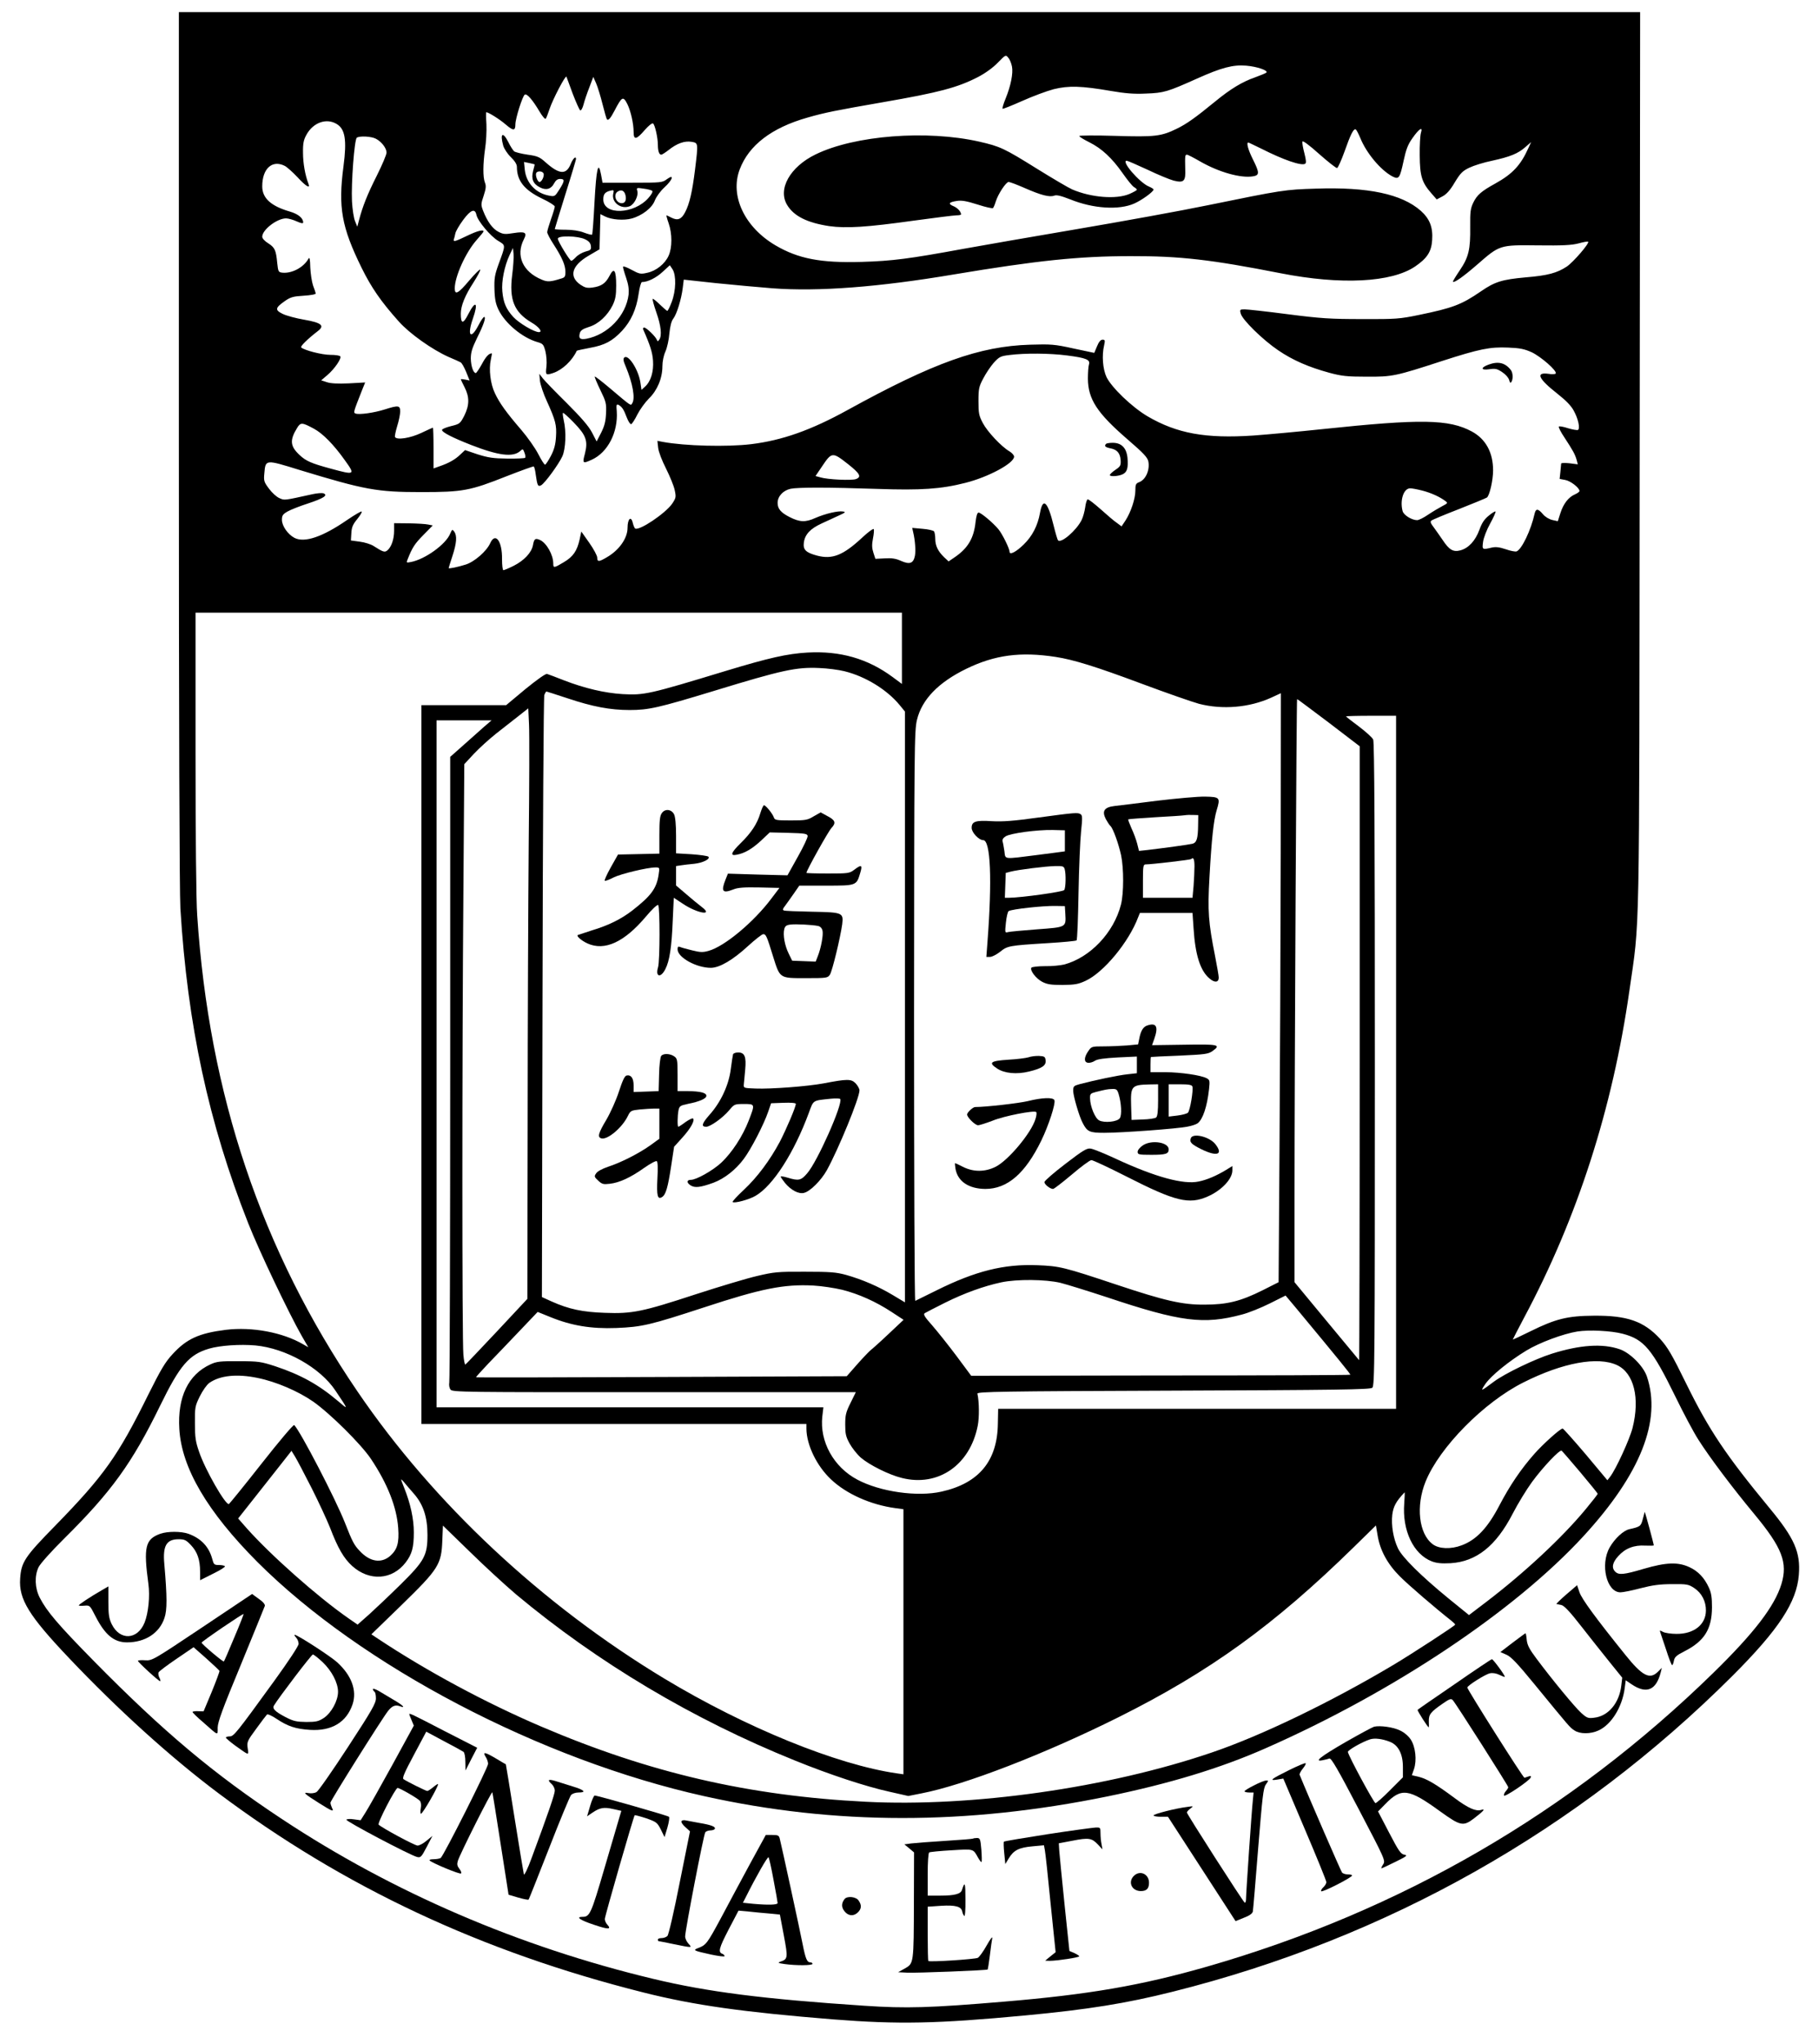<?xml version="1.0" standalone="no"?>
<!DOCTYPE svg PUBLIC "-//W3C//DTD SVG 20010904//EN"
 "http://www.w3.org/TR/2001/REC-SVG-20010904/DTD/svg10.dtd">
<svg version="1.0" xmlns="http://www.w3.org/2000/svg"
 width="1200pt" height="1348pt" viewBox="0 0 1200 1348"
 preserveAspectRatio="xMidYMid meet">

<g transform="translate(0,1348) scale(0.1,-0.1)"
fill="#000000" stroke="none">
<path d="M1180 10528 c0 -1799 4 -2935 10 -3038 47 -768 186 -1414 447 -2075
72 -183 266 -590 354 -745 l43 -74 -35 20 c-134 78 -335 116 -509 95 -176 -22
-259 -59 -352 -161 -49 -53 -77 -101 -159 -265 -200 -405 -292 -535 -614 -865
-202 -206 -225 -241 -232 -349 -10 -136 58 -246 321 -523 323 -341 674 -658
986 -892 828 -620 1735 -1046 2806 -1315 334 -84 655 -129 1249 -177 434 -34
684 -29 1270 26 413 39 663 79 970 156 1415 354 2672 1063 3695 2084 304 304
423 485 437 665 12 149 -29 242 -193 440 -288 349 -399 514 -550 821 -95 194
-123 241 -173 296 -106 115 -216 154 -436 152 -174 -1 -253 -21 -417 -102 -65
-32 -118 -57 -118 -55 0 2 34 67 75 145 351 657 583 1377 694 2154 70 488 65
233 68 3502 l3 2952 -4820 0 -4820 0 0 -2872z m5496 2514 c9 -45 -8 -129 -42
-212 -14 -34 -23 -64 -20 -67 2 -3 61 21 129 51 69 31 163 66 209 78 98 24
181 22 378 -12 93 -16 152 -21 230 -17 118 4 143 12 335 98 165 74 239 93 326
86 72 -6 148 -32 133 -46 -5 -4 -38 -18 -74 -31 -84 -29 -162 -76 -263 -159
-133 -109 -189 -148 -252 -179 -104 -51 -144 -56 -407 -48 -131 4 -238 3 -238
-1 0 -5 30 -23 66 -41 82 -41 149 -103 220 -204 30 -43 63 -84 74 -91 11 -6
20 -15 20 -18 0 -4 -22 -16 -49 -28 -87 -37 -252 -24 -378 30 -23 10 -127 71
-230 135 -220 137 -244 148 -383 180 -345 78 -820 42 -1079 -84 -169 -82 -252
-229 -188 -334 44 -73 132 -117 277 -139 113 -16 251 -7 558 36 139 19 266 35
282 35 17 0 30 3 30 6 0 18 -23 43 -49 54 -39 16 -32 27 22 35 32 5 64 -1 137
-24 52 -17 98 -27 101 -23 4 4 12 23 18 43 16 51 68 129 85 129 8 0 56 -18
106 -40 107 -47 164 -62 195 -50 16 6 44 -1 106 -25 150 -61 321 -72 422 -27
50 22 127 78 127 92 0 4 -14 13 -31 20 -62 26 -186 170 -146 170 6 0 68 -27
137 -59 69 -33 146 -65 173 -72 68 -17 80 -4 76 80 -2 82 -1 91 11 91 6 0 45
-20 88 -45 122 -70 266 -111 347 -98 45 7 45 23 0 113 -31 62 -44 110 -30 110
3 0 40 -18 83 -39 150 -76 267 -116 292 -101 8 5 7 23 -5 70 -9 34 -15 68 -13
76 2 9 44 -22 111 -82 59 -52 112 -94 118 -92 6 2 28 51 49 109 39 111 59 151
73 146 5 -1 18 -27 31 -57 40 -100 136 -214 213 -254 42 -21 48 -11 73 105 16
74 28 106 58 148 45 64 70 79 56 35 -5 -16 -9 -83 -8 -149 1 -136 14 -178 77
-250 l35 -40 38 20 c27 14 51 41 81 92 37 61 52 76 96 97 29 14 96 35 150 46
119 26 172 47 221 91 l37 32 -18 -39 c-51 -114 -105 -171 -218 -234 -93 -51
-121 -76 -145 -125 -19 -39 -22 -61 -21 -159 2 -151 -10 -202 -69 -289 -27
-40 -47 -73 -45 -75 8 -9 69 34 160 113 149 130 147 130 400 127 164 -2 223 1
269 13 32 9 61 14 63 11 10 -10 -97 -134 -141 -164 -64 -42 -125 -59 -271 -71
-155 -14 -204 -29 -295 -92 -128 -88 -186 -110 -410 -156 -126 -26 -151 -28
-375 -27 -209 0 -272 4 -490 32 -138 18 -266 32 -284 32 -31 0 -33 -2 -26 -27
9 -41 147 -175 246 -242 98 -67 203 -112 338 -149 82 -22 117 -26 246 -26 170
-1 190 3 500 104 245 79 314 93 433 88 79 -3 108 -9 157 -31 61 -29 169 -123
158 -140 -3 -5 -25 -6 -48 -2 -87 12 -66 -33 59 -131 57 -45 91 -80 108 -112
30 -54 43 -117 28 -127 -5 -3 -35 2 -65 11 -30 10 -58 15 -61 11 -4 -4 13 -37
38 -74 54 -83 68 -107 79 -145 l8 -30 -54 7 c-30 3 -55 3 -56 -2 0 -4 -3 -29
-5 -54 l-5 -47 37 -7 c35 -6 94 -52 94 -73 0 -5 -14 -15 -30 -22 -42 -18 -76
-61 -96 -124 l-17 -53 -36 8 c-21 5 -47 20 -62 38 -32 38 -47 39 -55 4 -24
-109 -85 -236 -119 -249 -8 -3 -40 3 -71 14 -42 14 -66 17 -93 11 -63 -15 -64
-14 -57 38 3 25 24 80 47 121 22 40 38 76 35 79 -2 3 -23 -9 -44 -27 -29 -23
-46 -48 -62 -93 -27 -73 -71 -121 -125 -136 -48 -13 -74 2 -119 70 -16 24 -42
60 -57 81 -21 27 -25 38 -16 45 7 6 89 40 182 76 94 37 176 71 184 76 17 11
41 112 41 179 0 118 -48 206 -139 256 -152 82 -335 85 -989 16 -152 -16 -356
-35 -453 -42 -315 -21 -504 13 -699 127 -103 61 -236 189 -270 258 -25 53 -32
143 -16 210 7 32 6 37 -10 37 -13 0 -25 -14 -37 -44 l-18 -43 -137 29 c-126
28 -149 29 -287 25 -333 -10 -637 -119 -1202 -430 -243 -134 -433 -201 -638
-226 -159 -19 -436 -12 -582 15 l-36 7 5 -46 c3 -27 25 -84 52 -137 25 -50 51
-113 57 -141 10 -47 9 -52 -17 -91 -45 -64 -217 -180 -244 -163 -4 3 -11 19
-15 35 -11 51 -35 30 -35 -31 0 -68 -55 -147 -137 -194 -52 -31 -63 -31 -63
-2 0 13 -24 57 -52 97 l-53 75 -11 -52 c-17 -76 -43 -114 -104 -150 -65 -39
-70 -40 -70 -9 0 57 -44 135 -87 155 -32 14 -39 9 -47 -34 -9 -49 -58 -101
-127 -136 -32 -16 -63 -29 -68 -29 -5 0 -9 32 -9 73 2 118 -44 181 -78 105
-24 -53 -104 -123 -162 -141 -51 -16 -112 -29 -112 -23 0 2 11 38 25 80 28 86
31 133 12 160 -13 17 -14 16 -27 -13 -28 -70 -165 -169 -259 -187 -30 -6 -31
-5 -22 17 31 79 47 103 103 160 l63 64 -30 6 c-17 4 -74 7 -127 8 l-98 1 0
-50 c0 -56 -18 -107 -44 -129 -18 -15 -28 -12 -92 29 -17 11 -58 24 -90 28
l-59 8 3 48 c2 38 9 57 38 92 20 25 34 47 30 51 -3 3 -46 -22 -96 -56 -161
-111 -280 -152 -347 -118 -44 23 -83 79 -83 119 0 29 6 37 37 55 21 12 82 36
135 53 103 34 134 54 102 67 -9 3 -42 1 -73 -6 -191 -42 -183 -41 -217 -26
-18 7 -49 35 -69 62 -33 44 -36 52 -31 102 8 92 6 92 232 22 434 -132 512
-146 804 -146 274 0 321 9 563 105 95 37 175 66 178 64 4 -2 10 -25 13 -51 11
-77 15 -84 36 -73 24 13 115 137 140 191 22 49 27 163 9 238 -5 24 -8 46 -5
48 3 3 34 -25 70 -62 83 -85 96 -122 75 -206 -18 -66 -15 -68 46 -40 105 48
173 181 164 318 -4 44 -2 50 12 43 23 -13 34 -30 54 -83 10 -26 23 -46 29 -44
6 2 25 31 41 64 17 33 51 80 76 105 55 53 89 134 89 212 0 32 8 72 20 98 11
25 23 78 26 119 5 48 13 82 26 98 23 30 53 128 62 201 l7 56 212 -23 c117 -12
284 -27 372 -34 304 -23 704 8 1196 91 551 92 828 121 1169 121 324 1 531 -23
989 -113 398 -78 731 -61 887 45 79 54 107 97 112 173 6 86 -16 141 -75 194
-126 111 -349 158 -693 146 -202 -6 -221 -9 -710 -109 -179 -37 -566 -107
-860 -157 -294 -50 -634 -109 -755 -131 -360 -66 -468 -80 -670 -86 -271 -8
-419 21 -569 109 -204 120 -302 327 -236 501 60 159 210 274 445 341 118 34
190 48 500 102 369 64 491 96 627 166 48 25 98 61 130 94 53 54 53 54 70 33
10 -11 20 -37 24 -57z m-2897 -182 c22 -57 44 -106 49 -108 6 -2 16 16 22 40
6 24 23 74 38 112 l26 69 19 -43 c10 -23 29 -85 42 -137 13 -52 26 -97 29
-100 9 -10 24 7 51 59 48 92 56 96 84 41 22 -45 41 -128 41 -183 0 -55 18 -52
73 12 24 28 49 48 55 44 12 -7 32 -93 32 -141 0 -40 8 -65 22 -65 6 0 27 14
48 30 56 45 106 62 151 55 46 -8 46 -4 24 -185 -18 -144 -36 -224 -65 -279
-24 -47 -49 -57 -89 -37 -17 9 -32 16 -34 16 -2 0 4 -24 14 -52 24 -69 24
-161 0 -214 -24 -54 -83 -101 -142 -113 -43 -10 -51 -8 -103 20 -31 17 -56 26
-56 19 0 -6 9 -39 21 -73 15 -44 19 -76 16 -109 -17 -140 -137 -265 -279 -292
-41 -7 -52 2 -43 37 5 18 19 28 60 41 63 19 123 75 157 144 18 38 23 64 23
129 0 102 -14 123 -44 64 -26 -50 -54 -69 -112 -77 -36 -5 -50 -1 -79 18 -79
54 -59 127 55 193 l70 41 3 116 3 116 32 -16 c42 -21 122 -27 174 -13 69 19
135 70 153 119 10 25 35 60 63 86 55 50 68 92 16 54 -29 -22 -38 -23 -227 -23
l-197 0 -10 54 c-18 96 -31 40 -43 -183 -6 -115 -13 -211 -16 -213 -3 -3 -26
3 -53 13 -30 12 -75 19 -120 19 -40 0 -73 2 -73 5 0 3 32 106 70 229 39 123
70 228 70 232 0 23 -19 5 -34 -30 -29 -75 -75 -73 -166 8 -40 36 -54 42 -119
51 -41 6 -81 16 -89 22 -7 6 -25 33 -38 60 -37 73 -57 60 -34 -23 6 -20 28
-54 50 -75 26 -25 40 -48 40 -64 0 -92 49 -153 165 -209 47 -22 85 -46 85 -53
0 -7 -11 -44 -25 -83 -13 -38 -25 -77 -25 -86 0 -9 19 -45 42 -80 56 -87 78
-137 78 -181 0 -33 -3 -38 -32 -46 -67 -21 -87 -22 -124 -6 -126 52 -173 159
-118 266 23 45 9 53 -68 41 -55 -9 -68 -8 -99 8 -39 20 -73 66 -101 137 -16
41 -16 46 3 102 15 46 17 65 8 86 -14 37 -13 122 1 222 7 44 11 117 9 162 -3
44 -3 80 -1 80 14 0 89 -47 127 -80 51 -44 65 -44 65 0 0 38 47 187 62 196 14
9 52 -35 97 -111 18 -31 37 -53 41 -48 4 4 15 33 25 63 20 62 107 229 112 214
2 -5 21 -56 42 -114z m-1559 -197 c57 -33 69 -105 46 -280 -36 -271 -12 -401
119 -668 65 -132 128 -223 245 -354 71 -80 220 -186 330 -235 36 -15 71 -31
78 -35 8 -3 24 -32 37 -63 l23 -57 -29 6 c-16 3 -29 4 -29 2 0 -2 11 -26 25
-53 33 -65 32 -118 -2 -187 -27 -52 -30 -55 -88 -69 -32 -8 -59 -19 -59 -25 0
-16 69 -51 194 -100 180 -70 274 -81 321 -40 18 17 19 16 29 -10 6 -15 8 -31
4 -34 -3 -3 -56 -6 -117 -5 -93 1 -126 6 -196 28 l-83 28 -32 -30 c-33 -32
-75 -56 -137 -77 l-39 -14 0 134 c0 74 -2 135 -4 135 -2 0 -37 -16 -77 -35
-72 -34 -160 -48 -173 -27 -3 5 4 37 14 71 11 35 20 78 20 97 0 41 -11 43
-102 14 -69 -22 -168 -36 -192 -27 -16 6 -15 8 42 153 l21 52 -108 -6 c-71 -3
-120 -1 -145 8 l-37 12 41 35 c47 40 94 109 85 123 -4 6 -33 10 -66 10 -54 0
-172 30 -192 49 -7 7 40 54 110 108 47 36 24 55 -91 75 -53 9 -116 26 -141 38
-53 26 -50 40 16 86 36 25 55 30 123 34 46 3 80 9 79 15 -1 6 -9 29 -18 53 -8
24 -16 77 -18 118 -1 57 -5 71 -12 58 -32 -58 -111 -99 -173 -92 -25 3 -27 7
-33 63 -8 86 -16 103 -60 131 -23 14 -39 32 -39 43 0 46 98 121 157 121 15 0
47 -9 71 -20 29 -13 42 -15 42 -7 0 29 -33 56 -88 72 -124 36 -182 88 -182
166 0 118 66 177 149 135 15 -8 53 -42 84 -75 55 -60 86 -78 72 -43 -22 56
-36 137 -36 204 -1 63 4 86 23 120 44 80 131 111 198 71z m260 -98 c37 -19 70
-62 70 -91 0 -14 -29 -82 -64 -152 -63 -125 -94 -204 -117 -292 l-12 -45 -14
35 c-9 19 -18 79 -21 132 -6 118 16 410 32 420 19 13 96 9 126 -7z m1047 -169
c1 -1 -4 -20 -10 -43 -14 -52 0 -86 44 -108 41 -22 75 -12 94 25 11 21 23 30
40 30 32 0 31 -13 -5 -70 -29 -46 -31 -47 -68 -40 -88 16 -151 84 -160 171
l-5 51 34 -7 c19 -4 35 -8 36 -9z m59 -60 c6 -17 -12 -56 -27 -56 -12 0 -28
41 -22 58 7 17 42 15 49 -2z m717 -115 c5 -5 -6 -25 -25 -46 -95 -109 -298
-116 -298 -10 0 35 11 49 48 58 21 5 23 3 18 -18 -15 -57 49 -108 108 -85 31
12 60 71 50 102 -6 20 -4 21 42 14 26 -3 52 -10 57 -15z m-177 -27 c8 -32 -1
-54 -24 -54 -40 0 -59 60 -25 78 23 14 42 4 49 -24z m-983 -131 c9 -41 92
-140 143 -171 51 -31 51 -23 4 -152 -27 -74 -30 -96 -28 -170 2 -65 9 -96 27
-133 43 -89 156 -183 254 -212 39 -11 43 -16 55 -61 7 -29 10 -70 7 -101 -7
-57 -5 -59 46 -42 59 20 124 81 154 146 1 2 39 10 86 19 99 18 148 44 213 113
59 64 94 141 109 243 6 43 16 78 22 78 38 0 94 28 136 67 l48 44 18 -27 c25
-40 23 -141 -6 -216 -12 -32 -25 -58 -29 -58 -3 0 -25 19 -49 42 -23 23 -45
40 -47 37 -3 -3 8 -43 24 -89 31 -88 38 -154 19 -180 -9 -13 -11 -13 -16 0 -9
22 -69 80 -83 80 -7 0 -10 -6 -7 -12 47 -106 61 -152 65 -206 5 -72 -14 -136
-52 -171 l-24 -22 -7 48 c-13 86 -81 191 -107 165 -8 -8 -6 -23 10 -59 46
-110 64 -209 43 -242 -11 -17 -2 -24 -145 97 -54 46 -100 81 -102 79 -3 -2 14
-42 36 -88 38 -78 41 -89 38 -154 -2 -53 -10 -84 -32 -128 l-30 -58 -30 58
c-21 41 -70 98 -165 193 -75 74 -147 148 -160 165 l-23 30 4 -46 c3 -25 23
-86 46 -135 57 -126 65 -157 60 -234 -3 -50 -11 -82 -33 -125 -17 -32 -34 -58
-39 -59 -5 -1 -25 31 -45 70 -20 39 -70 110 -111 158 -101 117 -145 179 -175
243 -30 62 -41 158 -27 221 5 23 8 42 7 42 -20 0 -40 -22 -66 -71 -18 -32 -36
-59 -40 -59 -16 0 -32 45 -33 95 0 41 8 68 41 136 44 88 61 139 47 139 -5 0
-22 -24 -37 -54 -52 -100 -77 -70 -37 44 37 106 18 124 -31 28 -34 -67 -49
-65 -49 4 0 51 27 119 84 206 26 41 46 78 44 84 -2 5 -34 -27 -72 -71 -72 -86
-96 -99 -96 -53 0 79 73 239 144 319 25 28 46 54 46 57 0 14 -41 4 -109 -29
-79 -38 -92 -42 -87 -22 3 6 7 24 10 38 3 15 26 54 51 88 50 68 79 79 88 34z
m717 -161 c25 -12 36 -25 38 -44 3 -24 -1 -28 -36 -37 -21 -6 -49 -22 -62 -36
-13 -14 -27 -25 -31 -25 -10 0 -89 129 -89 146 0 22 134 19 180 -4z m-481
-234 c-21 -165 13 -247 128 -315 48 -28 75 -63 48 -63 -32 0 -132 60 -169 100
-47 52 -65 93 -72 168 -7 65 14 169 48 241 l22 46 4 -40 c2 -22 -2 -84 -9
-137z m3661 -532 c125 -16 154 -28 144 -59 -4 -12 -7 -54 -7 -94 1 -135 60
-226 260 -399 109 -94 133 -120 139 -148 10 -57 -18 -120 -62 -136 -21 -8 -24
-16 -24 -55 0 -54 -30 -143 -65 -197 l-26 -39 -31 23 c-18 12 -66 53 -107 90
-42 37 -80 67 -86 65 -5 -2 -13 -26 -16 -53 -4 -27 -14 -65 -24 -84 -34 -68
-135 -155 -155 -133 -4 4 -17 48 -29 97 -39 160 -71 189 -90 84 -15 -84 -51
-154 -108 -209 -50 -49 -93 -71 -93 -47 0 21 -48 118 -74 149 -36 43 -115 109
-130 109 -9 0 -15 -21 -20 -61 -11 -106 -49 -172 -134 -231 l-44 -30 -30 28
c-40 39 -58 75 -58 121 0 21 -4 43 -8 49 -4 6 -38 14 -76 17 l-68 6 6 -27 c13
-54 18 -122 12 -156 -10 -51 -34 -60 -91 -35 -35 16 -62 20 -108 17 l-62 -3
-13 40 c-10 31 -11 52 -3 94 6 29 8 57 5 62 -3 5 -38 -20 -77 -57 -125 -116
-196 -144 -296 -118 -75 20 -94 39 -88 86 7 54 43 92 117 126 36 17 88 40 115
53 42 19 46 23 27 26 -33 6 -117 -14 -184 -43 -64 -29 -102 -28 -170 7 -57 29
-78 54 -78 93 0 43 36 82 86 93 49 10 249 10 574 -1 285 -10 418 -1 579 40
151 38 321 129 321 173 0 9 -14 25 -31 35 -53 31 -145 129 -175 186 -26 49
-29 65 -29 145 0 81 3 96 32 150 17 33 48 79 69 103 36 39 44 44 104 51 101
13 265 12 380 -3z m-4969 -483 c58 -31 131 -105 204 -208 70 -97 67 -99 -94
-55 -126 34 -163 50 -204 89 -63 58 -67 98 -17 179 23 38 33 37 111 -5z m3523
-233 c80 -63 91 -85 53 -99 -28 -11 -189 -3 -234 11 l-33 9 42 62 c65 97 69
98 172 17z m3789 -175 c58 -15 115 -41 151 -68 19 -14 18 -15 -20 -35 -21 -11
-63 -36 -93 -56 -29 -20 -61 -36 -72 -36 -35 0 -89 33 -96 60 -19 72 7 150 50
150 13 0 49 -7 80 -15z m-3433 -1040 l0 -235 -62 46 c-164 121 -345 173 -561
161 -135 -8 -251 -34 -542 -122 -503 -153 -535 -160 -678 -152 -117 7 -250 38
-387 91 -52 21 -102 39 -111 42 -9 3 -63 -35 -143 -100 l-127 -106 -279 0
-280 0 0 -2370 0 -2370 1270 0 1270 0 0 -32 c1 -106 68 -245 162 -333 101 -96
262 -168 426 -190 l52 -7 0 -874 0 -874 -42 6 c-397 57 -999 302 -1535 625
-807 487 -1522 1155 -2025 1894 -633 929 -979 1956 -1057 3139 -7 93 -11 542
-11 1078 l0 918 2330 0 2330 0 0 -235z m1015 -57 c117 -18 263 -63 568 -177
161 -60 330 -119 377 -132 155 -40 331 -25 475 40 l65 30 -1 -1057 c-1 -581
-5 -1455 -8 -1942 l-6 -885 -105 -53 c-146 -73 -235 -95 -385 -95 -146 -1
-262 26 -580 132 -348 116 -374 122 -520 128 -221 9 -409 -38 -665 -165 -74
-37 -138 -68 -142 -70 -5 -2 -8 842 -8 1875 1 1780 2 1882 19 1955 32 135 141
248 326 338 187 91 357 114 590 78z m-1395 -94 c139 -34 280 -121 364 -222
l36 -44 0 -1948 0 -1948 -80 48 c-95 57 -202 103 -308 133 -66 18 -104 21
-272 21 -180 1 -205 -2 -315 -28 -66 -15 -249 -70 -406 -121 -351 -115 -418
-129 -599 -122 -147 5 -237 24 -351 75 l-64 29 4 1974 c2 1085 7 1984 12 1996
5 13 11 23 14 23 2 0 64 -20 137 -44 167 -56 283 -78 412 -78 124 0 188 14
559 127 448 137 541 157 692 150 55 -2 129 -12 165 -21z m3196 -339 l204 -156
0 -2026 c0 -1115 -2 -2024 -4 -2022 -2 2 -99 119 -215 259 l-211 255 0 565 c0
839 13 3280 17 3280 3 0 96 -70 209 -155z m-5278 -790 c-3 -368 -7 -1196 -7
-1840 l-2 -1170 -201 -215 c-111 -118 -204 -216 -208 -218 -4 -1 -10 28 -13
65 -9 89 -9 1969 0 3046 l6 848 63 68 c35 37 100 96 145 132 45 35 112 88 148
116 l66 52 5 -107 c3 -59 2 -408 -2 -777z m5722 -1450 l0 -2285 -1313 0 -1312
0 -2 -97 c-3 -247 -125 -394 -372 -449 -160 -36 -405 -1 -555 79 -157 83 -250
252 -231 418 l7 59 -1276 0 -1276 0 0 2265 0 2265 181 0 182 0 -49 -42 c-27
-24 -88 -78 -136 -121 l-88 -78 0 -2048 c0 -1127 -3 -2061 -6 -2077 -3 -17 0
-36 8 -47 12 -17 80 -18 1344 -17 l1330 0 -35 -71 c-31 -62 -35 -81 -35 -143
0 -60 4 -80 29 -125 16 -29 49 -71 74 -93 56 -48 185 -113 271 -134 239 -60
449 85 500 344 11 54 10 159 -2 212 -3 13 154 16 1293 20 1078 4 1299 7 1312
19 16 12 17 174 17 2132 0 1520 -3 2125 -11 2142 -6 14 -49 52 -95 87 -46 34
-84 64 -84 66 0 2 74 4 165 4 l165 0 0 -2285z m-2215 -1454 c44 -11 182 -54
307 -95 487 -163 639 -182 892 -114 43 11 125 44 183 73 l104 52 68 -81 c284
-342 362 -438 359 -441 -2 -3 -566 -5 -1253 -5 l-1248 -2 -98 132 c-54 72
-126 162 -160 201 -50 56 -60 73 -48 80 8 5 68 36 134 69 127 63 254 109 370
134 104 22 292 20 390 -3z m-1439 -46 c110 -28 222 -78 327 -147 l78 -51 -102
-96 c-56 -53 -108 -99 -114 -103 -7 -5 -46 -45 -86 -90 l-73 -83 -1220 -5
c-672 -3 -1223 -4 -1225 -2 -3 1 34 41 80 90 46 48 139 144 205 214 l121 127
84 -34 c140 -57 269 -78 434 -72 171 7 222 19 580 136 377 124 526 154 720
144 55 -3 141 -16 191 -28z m5149 -290 c141 -37 193 -99 348 -415 52 -107 120
-235 151 -283 74 -117 227 -320 370 -492 183 -221 221 -319 178 -461 -45 -146
-179 -321 -448 -584 -945 -923 -2063 -1571 -3344 -1939 -434 -124 -775 -183
-1335 -230 -487 -41 -645 -46 -925 -27 -663 44 -1031 91 -1390 177 -886 212
-1720 571 -2450 1054 -451 298 -783 577 -1240 1041 -238 242 -311 328 -358
419 -32 63 -35 142 -8 200 11 23 83 104 170 190 312 309 448 498 632 875 131
268 191 338 324 377 72 21 204 30 305 21 201 -19 428 -147 528 -298 88 -131
87 -129 17 -69 -130 110 -247 174 -415 230 -93 30 -110 33 -240 33 -123 1
-146 -2 -187 -21 -146 -67 -218 -216 -205 -426 15 -257 185 -546 516 -878 686
-685 1867 -1303 2946 -1543 864 -192 1729 -192 2660 -2 409 84 746 186 1045
318 844 372 1640 903 2096 1398 377 410 517 764 418 1055 -24 68 -111 155
-179 178 -113 39 -261 29 -446 -29 -112 -35 -310 -130 -384 -185 -88 -66 -91
-67 -56 -15 38 55 155 150 270 220 87 53 244 111 337 126 77 12 224 5 299 -15z
m-37 -207 c111 -52 152 -217 102 -414 -19 -75 -110 -273 -148 -322 l-18 -23
-143 171 c-79 93 -148 170 -152 170 -16 0 -127 -100 -185 -165 -91 -103 -164
-211 -233 -343 -76 -146 -151 -226 -248 -262 -71 -27 -150 -24 -191 7 -92 68
-113 252 -47 414 92 226 385 523 645 653 260 131 492 173 618 114z m-8970 -84
c124 -25 270 -88 369 -157 112 -79 315 -280 380 -377 109 -163 170 -317 180
-456 7 -98 -6 -142 -53 -184 -59 -51 -134 -39 -200 32 -38 39 -50 63 -99 188
-62 157 -292 600 -334 643 -5 5 -102 -110 -216 -255 -114 -145 -211 -264 -215
-266 -22 -8 -156 225 -196 343 -24 68 -28 97 -28 190 -1 105 1 114 32 177 19
38 46 77 63 89 70 49 181 61 317 33z m8727 -622 c63 -75 115 -139 115 -142 0
-4 -36 -50 -80 -103 -154 -186 -402 -417 -652 -608 l-117 -89 -138 112 c-177
145 -304 270 -331 329 -30 63 -45 151 -37 221 7 54 24 87 81 147 2 2 1 -29 -2
-70 -15 -180 60 -338 182 -385 32 -12 64 -15 123 -12 170 10 300 113 410 326
35 68 93 162 128 210 72 98 182 214 195 206 4 -3 60 -67 123 -142z m-8369
-105 c47 -93 101 -210 121 -260 52 -136 91 -203 146 -253 114 -103 265 -93
354 24 41 54 53 98 53 198 0 88 -22 190 -64 294 -25 63 -25 64 -3 39 12 -15
44 -52 71 -83 59 -69 86 -151 86 -268 0 -134 -20 -171 -174 -323 -72 -71 -167
-161 -209 -199 l-78 -69 -62 43 c-205 143 -510 414 -668 591 l-58 66 106 134
c58 74 137 174 176 223 l70 89 24 -39 c13 -21 62 -115 109 -207z m1349 -701
c539 -450 1165 -823 1839 -1095 229 -93 469 -172 624 -206 l124 -28 86 17
c285 55 817 261 1302 503 601 300 1026 607 1551 1121 l146 143 11 -65 c16 -99
65 -189 147 -271 59 -59 235 -210 338 -291 15 -12 27 -24 27 -27 0 -7 -283
-191 -405 -264 -413 -246 -873 -468 -1200 -579 -686 -234 -1580 -361 -2285
-325 -772 39 -1426 191 -2140 496 -365 156 -754 365 -1078 580 l-42 28 200
194 c243 237 262 266 268 425 l4 98 177 -172 c97 -95 235 -222 306 -282z"/>
<path d="M9821 11076 c-55 -20 -53 -39 3 -31 40 6 52 4 86 -19 23 -15 42 -37
46 -52 5 -19 9 -22 15 -12 12 19 10 60 -4 78 -37 48 -83 59 -146 36z"/>
<path d="M7297 10553 c-14 -14 -6 -22 27 -29 45 -8 66 -32 69 -79 2 -34 -2
-41 -33 -62 -19 -13 -36 -28 -38 -34 -5 -13 52 -11 83 3 31 14 39 42 33 110
-7 65 -40 98 -97 98 -21 0 -41 -3 -44 -7z"/>
<path d="M7635 8200 c-126 -16 -254 -32 -283 -35 -67 -8 -84 -33 -57 -86 10
-18 23 -39 31 -46 18 -18 53 -116 70 -193 18 -87 18 -251 -1 -325 -47 -185
-203 -349 -374 -395 -25 -6 -82 -12 -128 -11 -45 0 -85 -5 -89 -10 -11 -18 31
-72 71 -93 33 -17 57 -21 135 -21 81 1 103 5 151 27 120 55 287 257 348 421
l11 27 173 0 174 0 7 -102 c11 -174 44 -280 106 -331 34 -29 60 -26 60 7 0 11
-11 75 -24 141 -44 222 -50 295 -37 522 14 251 27 371 47 439 26 85 22 89 -76
91 -47 1 -188 -12 -315 -27z m269 -160 c-1 -89 -9 -117 -38 -124 -24 -6 -195
-29 -296 -41 l-56 -6 -12 48 c-7 27 -24 73 -38 102 -13 30 -23 56 -21 58 2 2
82 8 178 14 96 5 183 11 194 13 11 2 36 3 55 2 l35 -1 -1 -65z m-24 -273 c0
-30 -3 -88 -6 -130 l-7 -77 -163 0 -164 0 0 110 c0 98 2 110 18 110 38 0 295
30 300 35 15 15 22 0 22 -48z"/>
<path d="M6850 8089 c-165 -23 -236 -28 -307 -24 -107 7 -133 -2 -133 -44 0
-31 48 -81 76 -81 49 0 60 -260 28 -677 l-7 -93 24 0 c13 0 43 15 67 34 49 39
56 41 317 57 99 6 183 14 187 18 5 4 10 144 13 311 3 168 11 352 17 408 9 87
9 105 -3 113 -19 12 -34 11 -279 -22z m175 -154 l0 -69 -175 -23 c-238 -30
-216 -32 -224 25 -4 26 -9 55 -12 64 -3 11 4 23 20 33 31 20 205 44 311 42
l80 -2 0 -70z m-1 -187 c9 -34 7 -121 -3 -137 -8 -12 -281 -50 -364 -51 l-28
0 3 82 3 82 31 8 c49 13 234 36 295 37 51 1 57 -1 63 -21z m4 -295 c5 -88 7
-87 -185 -101 -92 -7 -178 -15 -191 -18 -23 -6 -23 -6 -16 62 4 38 12 72 18
76 20 13 227 36 311 34 l60 -1 3 -52z"/>
<path d="M7569 6718 c-28 -9 -44 -36 -54 -91 l-7 -34 -75 -7 c-42 -3 -111 -6
-154 -6 -74 0 -79 -1 -98 -29 -30 -42 -32 -75 -4 -79 12 -2 33 4 46 13 17 11
61 17 150 22 l127 6 0 -55 0 -55 -62 -7 c-59 -6 -217 -39 -315 -65 -40 -11
-43 -14 -43 -45 0 -32 39 -167 62 -210 30 -59 46 -66 142 -66 117 0 486 27
551 41 28 5 57 15 66 22 34 26 62 108 75 224 6 57 5 62 -16 73 -38 20 -169 39
-272 40 l-98 0 0 50 c0 28 1 50 3 50 1 1 86 5 189 9 169 8 189 10 218 31 57
41 39 45 -188 41 l-212 -3 15 42 c28 80 14 108 -46 88z m71 -492 c0 -74 -4
-107 -13 -115 -8 -6 -47 -12 -88 -13 l-74 -3 -3 92 c-4 132 2 139 121 142 l57
1 0 -104z m226 90 c8 -22 -15 -159 -29 -173 -7 -7 -38 -15 -69 -19 l-58 -7 0
107 0 106 75 0 c57 0 77 -4 81 -14z m-487 -48 c19 -62 23 -142 8 -162 -17 -24
-102 -32 -136 -14 -27 14 -59 92 -60 145 -1 29 3 33 37 42 64 16 76 19 109 20
27 1 33 -3 42 -31z"/>
<path d="M6785 6508 c-16 -5 -77 -13 -135 -16 -117 -8 -131 -19 -72 -58 48
-32 129 -40 210 -20 87 21 114 40 110 74 -3 24 -8 27 -43 29 -22 1 -53 -3 -70
-9z"/>
<path d="M6780 6219 c-59 -14 -276 -39 -347 -39 -15 0 -53 -36 -53 -49 0 -19
53 -71 72 -71 11 0 54 14 96 30 75 31 275 70 288 57 4 -4 2 -25 -5 -46 -27
-91 -179 -273 -263 -315 -70 -35 -146 -35 -214 -1 -27 14 -51 25 -53 25 -2 0
-1 -16 2 -35 14 -85 87 -134 197 -135 146 0 264 102 370 320 48 99 95 243 86
265 -7 20 -80 18 -176 -6z"/>
<path d="M7856 5975 c-10 -27 3 -40 69 -73 104 -51 147 -36 93 33 -38 49 -148
76 -162 40z"/>
<path d="M7539 5927 c-19 -13 -34 -31 -34 -42 0 -18 7 -20 90 -20 95 0 115 6
115 36 0 47 -114 65 -171 26z"/>
<path d="M7028 5805 c-76 -58 -138 -112 -138 -120 0 -15 37 -45 57 -45 7 0 62
43 124 95 61 52 119 95 129 95 10 0 115 -49 233 -109 322 -164 411 -185 534
-131 92 40 163 116 163 172 l0 29 -42 -26 c-61 -37 -125 -65 -180 -76 -100
-22 -288 30 -543 148 -77 36 -153 67 -170 69 -25 4 -51 -12 -167 -101z"/>
<path d="M5016 8118 c-20 -69 -60 -130 -130 -198 -64 -63 -72 -86 -25 -76 53
10 100 38 160 93 l57 54 124 -3 c105 -3 123 -5 126 -20 2 -9 -27 -71 -65 -138
l-68 -122 -197 5 -196 6 -16 -40 c-31 -78 -19 -92 52 -64 29 12 70 15 171 13
l133 -3 -53 -70 c-116 -155 -309 -316 -414 -345 -38 -11 -56 -10 -108 3 -34 8
-70 18 -79 22 -14 6 -18 2 -18 -15 0 -54 126 -123 221 -122 57 1 144 52 243
143 47 43 93 79 101 79 18 0 24 -13 65 -147 46 -146 41 -143 215 -143 140 0
145 1 160 23 16 25 69 245 81 332 9 77 4 79 -200 83 -94 2 -177 5 -184 8 -10
3 -9 11 8 32 11 15 37 51 57 80 l36 52 177 0 c201 0 200 0 225 84 16 53 8 57
-39 21 -32 -24 -39 -25 -174 -25 -78 0 -142 2 -142 4 0 16 145 275 165 296 32
34 26 52 -29 80 l-42 23 -46 -26 c-41 -25 -54 -27 -151 -27 -97 0 -106 2 -112
20 -8 24 -53 80 -65 80 -5 0 -15 -24 -24 -52z m381 -744 c14 -3 25 -14 29 -30
7 -28 -10 -118 -32 -172 l-13 -33 -77 3 -78 3 -23 47 c-26 52 -39 123 -29 162
5 19 14 26 39 29 34 5 146 -1 184 -9z"/>
<path d="M4366 8118 c-13 -18 -16 -49 -16 -145 l0 -122 -136 -3 -137 -3 -48
-85 c-26 -47 -44 -86 -39 -88 5 -2 31 8 58 22 48 24 223 66 277 66 27 0 27 -1
20 -47 -13 -91 -50 -141 -175 -238 -73 -56 -155 -97 -265 -130 -50 -16 -92
-30 -94 -31 -9 -8 27 -38 64 -55 114 -52 244 8 387 178 41 49 75 80 80 75 12
-12 12 -370 -1 -411 -19 -63 18 -72 48 -12 28 53 42 145 49 320 l7 151 59 -39
c95 -64 206 -83 126 -22 -19 14 -65 52 -102 84 l-68 58 0 64 0 64 33 5 c17 3
56 7 86 10 58 6 109 32 94 47 -5 5 -55 12 -111 16 l-102 6 0 116 c0 73 -5 125
-13 141 -17 34 -60 39 -81 8z"/>
<path d="M4836 6528 c-2 -7 -9 -51 -15 -98 -13 -105 -66 -219 -141 -302 -50
-57 -56 -78 -21 -78 27 0 108 58 149 106 36 43 37 44 99 44 75 0 75 1 32 -110
-39 -101 -110 -211 -182 -278 -54 -50 -163 -112 -199 -112 -28 0 -30 -18 -3
-36 29 -19 66 -14 152 17 72 27 146 85 199 156 49 65 134 230 162 313 l19 55
81 3 c51 2 82 -1 82 -7 0 -21 -63 -168 -106 -251 -65 -121 -147 -232 -238
-317 -43 -40 -76 -76 -73 -79 10 -11 111 16 152 41 115 67 254 284 351 547 32
86 22 80 146 93 31 3 58 2 61 -2 19 -31 -151 -414 -218 -490 -40 -47 -56 -51
-128 -29 -26 8 -47 11 -47 7 0 -3 13 -22 29 -42 39 -47 90 -74 125 -65 41 10
113 82 151 150 77 140 215 476 215 526 0 11 -12 32 -26 47 -29 29 -55 29 -211
-1 -108 -20 -347 -38 -448 -34 -79 3 -80 3 -78 28 2 14 5 57 9 96 8 86 -3 114
-47 114 -16 0 -31 -6 -33 -12z"/>
<path d="M4362 6517 c-6 -7 -13 -62 -14 -123 l-3 -109 -82 -3 -83 -3 0 44 c0
47 -17 71 -46 65 -13 -2 -27 -33 -51 -106 -18 -56 -56 -140 -83 -186 -53 -89
-59 -113 -35 -122 39 -15 141 70 178 149 16 32 20 35 78 41 34 3 77 6 95 6
l34 0 0 -99 0 -100 -62 -45 c-77 -54 -191 -112 -277 -140 -38 -13 -70 -30 -78
-43 -14 -20 -13 -24 14 -49 25 -23 34 -25 76 -20 63 7 137 41 227 105 40 28
77 48 83 44 6 -4 8 -45 4 -113 -6 -115 1 -142 30 -124 25 15 39 62 61 207 l19
125 56 62 c55 61 84 115 68 125 -5 2 -27 -9 -50 -25 -22 -17 -43 -30 -46 -30
-7 0 -6 71 1 108 6 28 11 32 63 43 77 15 121 35 121 53 0 20 -40 30 -122 31
l-68 0 0 107 c0 99 -2 108 -22 122 -27 19 -72 21 -86 3z"/>
<path d="M10850 3510 c-1 -3 -7 -25 -13 -49 -12 -46 -18 -49 -89 -65 -39 -9
-95 -61 -129 -120 -64 -113 -20 -296 71 -296 17 0 77 12 133 27 78 20 127 27
208 27 98 1 108 -1 146 -26 49 -32 78 -88 77 -149 -1 -92 -79 -154 -194 -153
-36 0 -76 6 -89 13 -20 11 -23 11 -19 0 3 -8 20 -60 39 -116 18 -57 36 -103
40 -103 4 0 9 13 12 30 5 24 18 35 67 60 133 67 183 146 184 290 0 65 -4 95
-20 130 -30 66 -72 110 -129 136 -75 35 -154 32 -301 -11 -132 -39 -165 -42
-188 -19 -26 25 -19 61 20 103 45 51 105 74 178 69 31 -1 56 -1 56 2 -1 13
-58 224 -60 220z"/>
<path d="M1057 3366 c-99 -36 -111 -87 -78 -331 11 -80 0 -191 -25 -254 -46
-115 -163 -121 -217 -11 -18 38 -22 62 -22 147 l0 102 -45 -26 c-78 -45 -150
-93 -150 -99 0 -3 16 -4 37 -2 36 3 36 2 73 -70 63 -123 122 -172 208 -172
120 0 214 61 247 161 18 53 18 137 -1 356 -11 120 14 163 94 163 39 0 50 -5
81 -38 43 -45 61 -97 61 -176 l0 -56 84 42 c47 23 83 45 80 50 -3 4 -20 8 -39
8 -32 0 -35 3 -45 41 -22 80 -74 135 -157 165 -49 17 -137 17 -186 0z"/>
<path d="M10333 2966 c-39 -34 -68 -62 -65 -63 4 -1 19 -4 33 -7 18 -4 56 -44
129 -138 57 -73 142 -180 188 -237 l84 -104 -6 -50 c-13 -117 -86 -204 -180
-214 -39 -5 -47 -2 -85 32 -42 38 -193 221 -295 358 -45 60 -60 87 -64 122 -2
25 -6 45 -8 45 -2 0 -40 -28 -85 -62 l-81 -62 39 -17 c31 -13 73 -57 190 -200
228 -278 229 -280 260 -300 36 -24 106 -24 158 0 85 38 157 155 173 278 l7 53
38 -26 c99 -67 163 -40 193 79 l7 29 -26 -26 c-53 -53 -103 -28 -214 111 -196
243 -288 369 -303 413 l-16 47 -71 -61z"/>
<path d="M1334 2749 c-325 -217 -330 -220 -377 -217 -26 2 -47 0 -47 -4 0 -9
142 -139 147 -134 3 2 0 13 -6 24 -6 11 -8 27 -5 34 3 7 56 47 118 89 l113 77
84 -74 c46 -41 85 -78 87 -82 1 -5 -22 -67 -51 -138 l-54 -129 -37 1 c-20 1
-36 -2 -36 -5 0 -4 30 -34 68 -66 106 -94 98 -91 98 -37 1 38 31 121 154 417
84 204 154 377 157 385 3 10 -12 28 -40 47 l-44 32 -329 -220z m211 -68 c-35
-85 -66 -155 -68 -157 -5 -5 -147 115 -147 124 0 8 272 193 277 189 1 -2 -26
-72 -62 -156z"/>
<path d="M1953 2682 c10 -10 17 -29 17 -42 0 -13 -63 -109 -157 -239 -256
-353 -271 -371 -298 -371 -14 0 -25 -4 -25 -8 0 -4 28 -28 62 -53 94 -67 89
-66 82 -17 -6 41 -3 48 56 128 34 47 66 89 71 94 4 5 32 -7 63 -28 75 -50 127
-67 221 -73 143 -9 241 50 281 169 30 91 -7 190 -101 276 -45 41 -263 182
-281 182 -4 0 0 -8 9 -18z m175 -162 c61 -58 102 -137 102 -196 0 -59 -44
-139 -93 -172 -35 -23 -51 -27 -116 -27 -65 1 -85 5 -137 32 -69 36 -89 56
-77 76 34 56 248 337 257 337 6 0 35 -23 64 -50z"/>
<path d="M9596 2374 c-132 -90 -242 -166 -244 -169 -4 -4 67 -115 73 -115 2 0
2 18 1 39 -1 46 12 62 90 116 47 33 57 36 68 24 20 -21 366 -565 366 -574 0
-5 -7 -16 -16 -26 -9 -10 -14 -23 -12 -29 4 -13 170 99 176 119 4 10 0 12 -14
7 -11 -4 -23 -8 -27 -9 -8 -2 -376 580 -377 595 0 13 119 88 149 94 18 4 42 0
62 -10 18 -9 34 -15 36 -13 5 5 -77 117 -85 116 -4 0 -115 -74 -246 -165z"/>
<path d="M2460 2342 c0 -6 5 -14 10 -17 6 -3 10 -23 10 -44 0 -33 -27 -80
-185 -322 -102 -156 -195 -290 -207 -296 -13 -8 -36 -10 -53 -7 -41 8 -27 -5
70 -66 87 -55 101 -60 85 -31 -5 11 -10 26 -10 34 0 13 338 551 381 606 26 32
47 41 77 30 42 -16 21 6 -41 42 -34 20 -79 47 -99 59 -21 12 -38 17 -38 12z"/>
<path d="M2700 2176 c0 -2 7 -20 15 -39 l15 -36 -141 -258 c-78 -142 -157
-282 -176 -312 l-34 -54 -44 6 c-24 4 -47 2 -50 -2 -6 -10 421 -235 466 -246
24 -6 29 -1 64 66 l38 73 -39 -32 c-21 -18 -48 -32 -59 -32 -19 0 -236 117
-257 138 -10 10 111 242 125 242 14 0 134 -69 147 -85 8 -9 10 -28 6 -50 -4
-19 -3 -35 1 -35 12 0 113 176 113 195 0 4 -14 -5 -31 -19 -17 -14 -35 -26
-40 -26 -9 0 -132 61 -157 78 -10 7 7 45 69 161 l81 152 116 -62 c65 -34 123
-66 130 -71 7 -6 12 -34 12 -67 l1 -56 38 75 39 75 -219 112 c-210 109 -229
118 -229 109z"/>
<path d="M9065 2094 c-11 -3 -96 -49 -189 -102 -166 -96 -211 -132 -150 -119
16 3 36 8 44 11 12 5 57 -73 193 -333 176 -336 178 -340 161 -366 -9 -14 -14
-25 -10 -25 3 0 44 19 92 43 76 37 82 43 58 47 -23 4 -37 24 -100 145 l-73
140 47 48 c107 110 154 104 362 -47 136 -98 153 -101 225 -46 64 49 77 65 46
55 -34 -11 -86 12 -173 77 -125 93 -185 128 -237 141 l-47 11 14 40 c20 59 10
147 -21 195 -15 23 -44 48 -71 60 -44 22 -131 34 -171 25z m105 -100 c55 -22
85 -80 85 -166 l0 -68 -85 -85 c-46 -47 -90 -85 -96 -85 -10 0 -174 303 -182
337 -3 11 94 67 148 84 30 9 80 3 130 -17z"/>
<path d="M3204 1895 c9 -13 16 -34 16 -46 0 -25 -295 -610 -313 -621 -7 -4
-28 -8 -47 -8 -21 0 -30 -4 -25 -9 18 -17 196 -91 206 -85 5 3 1 16 -10 30
-15 19 -17 31 -11 52 13 44 224 464 228 453 2 -5 27 -160 55 -342 l52 -333 64
-19 c35 -10 65 -16 68 -13 3 2 63 155 135 338 71 183 137 341 145 351 9 10 30
17 50 17 54 0 38 17 -39 40 -40 13 -92 29 -115 36 -47 14 -54 7 -23 -21 11
-10 20 -29 20 -43 0 -23 -46 -156 -154 -447 -24 -66 -47 -113 -50 -105 -2 8
-30 175 -61 370 -31 195 -57 355 -58 356 -1 0 -30 17 -63 37 -74 44 -93 48
-70 12z"/>
<path d="M8505 1808 c-119 -59 -136 -72 -80 -63 l41 7 142 -334 c78 -183 142
-340 142 -349 0 -9 -9 -24 -20 -34 -11 -10 -17 -22 -14 -26 6 -10 204 91 204
104 0 4 -13 7 -29 7 -16 0 -33 6 -38 13 -7 9 -221 500 -279 643 -3 6 7 25 21
42 14 17 22 33 18 35 -5 3 -53 -18 -108 -45z"/>
<path d="M8273 1707 c-35 -17 -63 -35 -63 -39 0 -4 14 -8 30 -8 l30 0 -5 -52
c-8 -71 -45 -615 -45 -651 0 -15 -4 -26 -9 -23 -12 8 -381 583 -381 594 0 5
10 17 23 26 22 17 21 17 -20 11 -76 -9 -223 -47 -223 -56 0 -5 21 -9 48 -9
l47 0 223 -344 223 -344 55 22 c37 14 56 28 59 41 2 11 18 198 35 415 28 344
34 399 51 423 18 25 18 27 2 26 -10 0 -46 -14 -80 -32z"/>
<path d="M3893 1571 l-20 -68 35 24 c49 33 76 38 137 24 l54 -12 -14 -47 c-8
-26 -52 -177 -99 -337 -87 -297 -95 -315 -144 -315 -46 0 -15 -22 76 -52 94
-32 118 -32 89 0 -10 10 -17 27 -17 38 0 18 189 674 197 684 2 2 36 -7 76 -20
68 -24 73 -28 97 -75 l24 -49 19 63 c10 35 15 67 10 71 -8 8 -471 140 -490
140 -5 0 -19 -31 -30 -69z"/>
<path d="M4496 1471 c-4 -6 7 -23 25 -39 l31 -28 -68 -338 c-38 -193 -73 -344
-81 -352 -8 -8 -25 -14 -39 -14 -13 0 -24 -4 -24 -10 0 -5 2 -10 4 -10 2 0 48
-9 101 -20 122 -25 123 -25 97 3 -12 13 -22 34 -22 48 0 40 122 673 133 687 5
6 20 12 33 12 12 0 25 4 29 9 9 15 -22 27 -100 40 -38 7 -80 15 -91 17 -12 3
-25 1 -28 -5z"/>
<path d="M6911 1385 c-155 -24 -285 -46 -288 -49 -3 -3 -2 -37 2 -76 l7 -72
23 38 c32 53 67 71 156 79 l76 7 6 -33 c4 -19 21 -177 38 -353 l33 -319 -35
-28 -34 -28 30 -1 c47 0 195 22 195 30 0 3 -15 13 -32 21 l-33 14 -32 305
c-17 168 -33 327 -35 355 l-3 50 90 17 c106 21 128 18 168 -25 l30 -32 -6 34
c-4 18 -7 51 -7 72 0 38 -1 39 -32 38 -18 -1 -161 -20 -317 -44z"/>
<path d="M4947 1188 c-57 -106 -144 -267 -192 -358 -90 -167 -97 -176 -150
-196 -36 -14 -31 -17 88 -43 48 -10 87 -15 87 -10 0 5 -6 12 -14 15 -30 11
-23 37 40 159 l66 126 67 -6 c36 -4 97 -10 136 -13 l70 -7 26 -138 c28 -149
27 -156 -24 -173 -18 -7 -13 -9 28 -15 77 -11 185 -10 185 1 0 6 -7 10 -15 10
-21 0 -31 24 -50 120 -16 84 -139 649 -151 696 -5 21 -12 24 -49 24 l-43 0
-105 -192z m156 -104 c15 -78 27 -147 27 -153 0 -12 -60 -14 -162 -5 l-67 7
21 41 c65 130 142 265 148 259 4 -5 19 -72 33 -149z"/>
<path d="M6419 1356 c-2 -2 -85 -9 -184 -15 -99 -6 -200 -14 -225 -17 l-44 -6
32 -26 32 -27 -1 -325 c-1 -408 -1 -407 -59 -440 l-45 -25 60 -3 c58 -3 525
15 531 21 1 1 8 43 14 92 6 50 13 101 16 115 2 14 -14 -8 -36 -47 -22 -40 -49
-77 -59 -83 -19 -10 -319 -29 -327 -21 -2 2 -4 84 -4 181 l0 177 88 6 c95 6
134 -5 140 -38 2 -11 8 -24 13 -29 5 -6 9 38 8 110 0 111 -4 121 -23 61 -8
-26 -49 -37 -142 -37 l-84 0 0 139 c0 82 4 142 10 146 5 3 72 10 147 14 150 9
142 11 176 -50 10 -17 20 -30 22 -27 3 3 2 39 -1 81 -6 71 -9 77 -29 77 -12 0
-24 -2 -26 -4z"/>
<path d="M7480 1110 c-41 -41 -13 -100 46 -100 38 0 54 16 54 55 0 58 -60 85
-100 45z"/>
<path d="M5572 958 c-22 -28 -22 -55 -1 -81 25 -32 61 -35 89 -7 24 24 25 48
4 78 -17 25 -74 31 -92 10z"/>
</g>
</svg>
